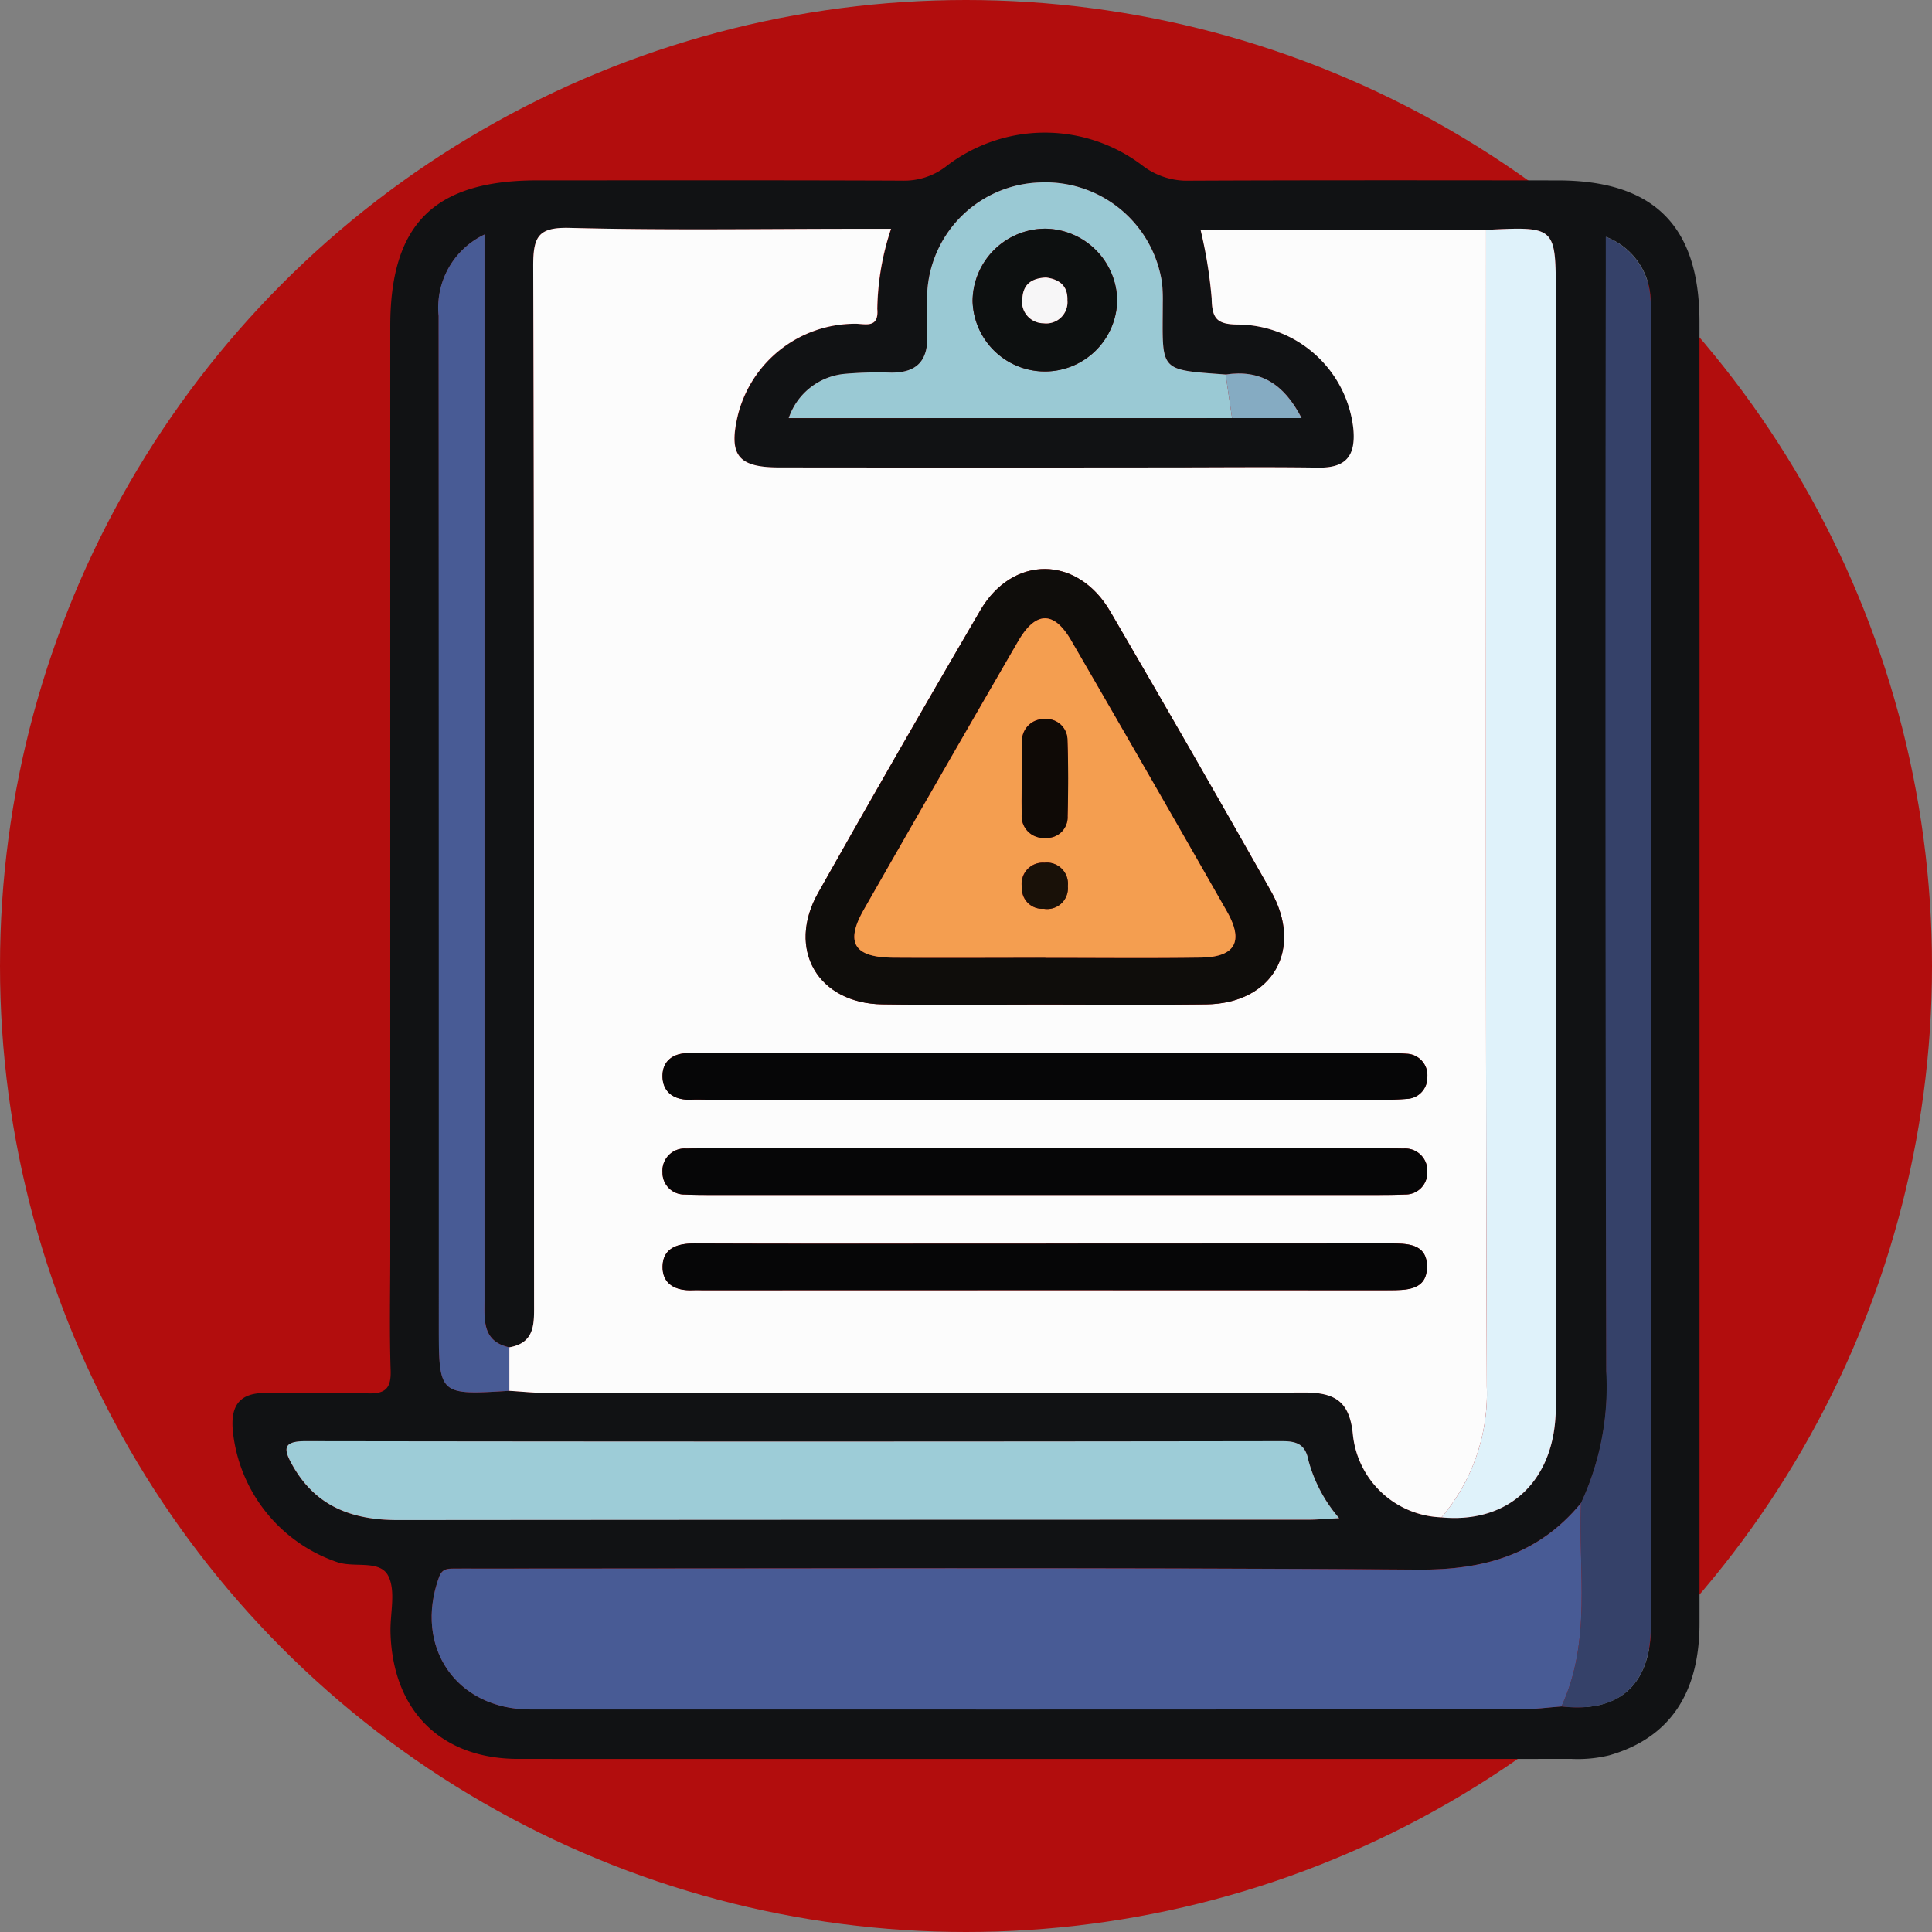 <svg xmlns="http://www.w3.org/2000/svg" xmlns:xlink="http://www.w3.org/1999/xlink" width="95" height="95" viewBox="0 0 95 95">
  <rect x="0" y="0" width="95" height="95" fill="#808080" stroke="none"/>
  <defs>
    <clipPath id="clip-path">
      <rect id="Rectángulo_349529" data-name="Rectángulo 349529" width="72.141" height="79.971" fill="none"/>
    </clipPath>
  </defs>
  <g id="Grupo_992582" data-name="Grupo 992582" transform="translate(-818 -2580)">
    <circle id="Elipse_5684" data-name="Elipse 5684" cx="47.5" cy="47.5" r="47.5" transform="translate(818 2580)" fill="#b20d0d"/>
    <g id="Grupo_992579" data-name="Grupo 992579" transform="translate(829.43 2586.52)">
      <g id="Grupo_992578" data-name="Grupo 992578" clip-path="url(#clip-path)">
        <path id="Trazado_706395" data-name="Trazado 706395" d="M72.139,41.3q0,16,0,31.991c0,3.5-1.51,5.658-4.433,6.5a6.517,6.517,0,0,1-1.85.178q-25.9.005-51.8,0c-3.794,0-6.176-2.363-6.284-6.209-.026-.936.268-2.012-.1-2.771-.405-.83-1.654-.406-2.51-.693A7.631,7.631,0,0,1,.02,63.849C-.1,62.592.35,61.967,1.637,61.975c1.664.011,3.33-.042,4.992.019.873.032,1.18-.222,1.15-1.126-.064-1.922-.019-3.849-.019-5.773q0-22.784,0-45.568c0-5.033,2.161-7.177,7.23-7.178,5.981,0,11.963-.011,17.944.013a3.367,3.367,0,0,0,2.139-.686,7.926,7.926,0,0,1,9.7-.035,3.6,3.6,0,0,0,2.284.723c6.033-.027,12.067-.018,18.1-.013,4.736,0,6.977,2.235,6.98,6.957q.007,16,0,31.991M49.153,14.039h3.419c-.868-1.693-2.036-2.4-3.734-2.142-3.335-.248-3.1-.122-3.091-3.524a8.468,8.468,0,0,0-.031-.934,5.786,5.786,0,0,0-5.981-4.987,5.724,5.724,0,0,0-5.562,5.263A18.9,18.9,0,0,0,34.159,9.9c.075,1.316-.507,1.935-1.828,1.906a18.707,18.707,0,0,0-2.179.057,3.222,3.222,0,0,0-2.8,2.18ZM66.312,67.388c-2.085,2.523-4.753,3.294-8,3.271-15.4-.112-30.794-.05-46.191-.05-.416,0-.832,0-1.249,0-.31,0-.563.011-.71.415-1.253,3.44.847,6.51,4.489,6.51q24.344,0,48.688-.005c.672,0,1.344-.093,2.016-.143,2.794.322,4.336-1.016,4.4-3.817,0-.156,0-.312,0-.468q0-31.965,0-63.93a6.735,6.735,0,0,0-.025-1.09,3.413,3.413,0,0,0-2.19-2.955V6.959q0,26.975.022,53.951a13.539,13.539,0,0,1-1.244,6.478m-52.7-5.519c.619.037,1.238.1,1.856.105,12.408.007,24.816.025,37.223-.021,1.544-.006,2.242.456,2.4,2.067a4.534,4.534,0,0,0,4.357,4.07c3.353.318,5.618-1.85,5.619-5.419q.009-27.334,0-54.668c0-3.391,0-3.391-3.43-3.222H47.606a22.485,22.485,0,0,1,.545,3.367c.018,1,.252,1.28,1.283,1.289a5.756,5.756,0,0,1,5.693,5.133c.123,1.352-.379,1.926-1.732,1.906-2.392-.035-4.785-.009-7.177-.009q-9.674,0-19.347,0c-2.026,0-2.487-.618-2-2.612a5.943,5.943,0,0,1,5.7-4.453c.5-.022,1.231.284,1.146-.728a12.99,12.99,0,0,1,.676-3.941H30.792c-4.733,0-9.468.079-14.2-.045-1.562-.041-1.809.426-1.8,1.872.055,17.009.033,34.018.042,51.026,0,.971.058,1.923-1.217,2.147-1.344-.295-1.217-1.354-1.217-2.345q0-25.194,0-50.387V5.01a3.979,3.979,0,0,0-2.257,4.007q.022,24.8.009,49.607c0,3.459,0,3.459,3.468,3.245m40.8,6.263A7.19,7.19,0,0,1,52.908,65.3c-.15-.784-.549-.953-1.29-.952q-24.015.029-48.029,0c-1.113,0-1.091.377-.651,1.164,1.147,2.048,2.941,2.72,5.2,2.715q22.377-.046,44.754-.018c.4,0,.809-.038,1.518-.074" transform="translate(0 0)" fill="#111214"/>
        <path id="Trazado_706396" data-name="Trazado 706396" d="M89.418,78.4a4.533,4.533,0,0,1-4.357-4.07c-.156-1.611-.854-2.072-2.4-2.067-12.408.046-24.816.027-37.224.021-.619,0-1.237-.068-1.856-.105l0-2.138c1.275-.224,1.218-1.176,1.217-2.147-.009-17.009.013-34.018-.042-51.026,0-1.446.243-1.913,1.8-1.872,4.73.124,9.465.045,14.2.045h1.594a12.98,12.98,0,0,0-.676,3.941c.086,1.012-.646.706-1.146.728a5.943,5.943,0,0,0-5.7,4.453c-.482,1.993-.022,2.609,2,2.612q9.674.011,19.348,0c2.393,0,4.785-.027,7.177.009,1.353.02,1.854-.554,1.731-1.906A5.755,5.755,0,0,0,79.4,19.748c-1.031-.009-1.265-.294-1.283-1.29a22.567,22.567,0,0,0-.545-3.367H91.609c0,18.961-.027,37.921.036,56.882A9.4,9.4,0,0,1,89.418,78.4M69.885,53.184c2.653,0,5.305.027,7.958-.007,3.275-.042,4.808-2.709,3.184-5.577q-3.907-6.9-7.9-13.75c-1.608-2.75-4.784-2.781-6.383-.052Q62.7,40.706,58.77,47.685c-1.568,2.779-.021,5.444,3.158,5.49,2.652.038,5.3.008,7.957.008m-.113,2.39H53.55c-.364,0-.728.012-1.092,0-.815-.026-1.361.387-1.343,1.165s.6,1.156,1.4,1.123c.311-.013.624,0,.936,0q16.456,0,32.912,0a13.264,13.264,0,0,0,1.4-.042,1.044,1.044,0,0,0,.958-1.057,1.058,1.058,0,0,0-1.012-1.16,11.746,11.746,0,0,0-1.246-.028H69.772m.066,6.973q8.267,0,16.534,0c.416,0,.832,0,1.247-.022a1.068,1.068,0,0,0,1.1-1.089,1.09,1.09,0,0,0-1.176-1.169c-.312-.009-.624-.008-.936-.008H53.226c-.312,0-.624,0-.936.008a1.091,1.091,0,0,0-1.177,1.169,1.069,1.069,0,0,0,1.1,1.09c.415.018.831.022,1.247.022q8.189,0,16.378,0m.148,2.393H66.71c-4.679,0-9.359.011-14.038-.009-.837,0-1.533.236-1.555,1.119s.647,1.222,1.493,1.18c.156-.008.312,0,.468,0q16.846,0,33.692,0c.919,0,1.958.025,1.934-1.2-.022-1.108-1-1.1-1.873-1.1q-8.423.019-16.846.007" transform="translate(-29.967 -10.31)" fill="#fcfcfc"/>
        <path id="Trazado_706397" data-name="Trazado 706397" d="M86.912,225.726c-.672.05-1.344.142-2.016.143q-24.344.012-48.688.005c-3.642,0-5.742-3.07-4.489-6.51.147-.4.4-.41.71-.415.416-.007.832,0,1.248,0,15.4,0,30.795-.062,46.191.05,3.25.024,5.919-.748,8-3.27-.132,3.352.533,6.781-.96,10" transform="translate(-21.56 -148.336)" fill="#485b95"/>
        <path id="Trazado_706398" data-name="Trazado 706398" d="M190.314,78.493a9.4,9.4,0,0,0,2.228-6.427c-.063-18.961-.035-37.921-.036-56.882,3.429-.17,3.429-.17,3.429,3.222q0,27.334,0,54.668c0,3.57-2.266,5.738-5.618,5.42" transform="translate(-130.864 -10.402)" fill="#dff2fa"/>
        <path id="Trazado_706399" data-name="Trazado 706399" d="M60.26,209.772c-.709.036-1.114.074-1.518.074q-22.377,0-44.754.018c-2.262,0-4.056-.667-5.2-2.715-.44-.786-.462-1.165.651-1.164q24.014.035,48.029,0c.74,0,1.139.168,1.29.952a7.19,7.19,0,0,0,1.506,2.832" transform="translate(-5.847 -141.64)" fill="#9dccd7"/>
        <path id="Trazado_706400" data-name="Trazado 706400" d="M209.2,88.683c1.493-3.221.828-6.65.96-10a13.545,13.545,0,0,0,1.243-6.478q-.059-26.975-.022-53.951V16.423a3.413,3.413,0,0,1,2.19,2.955,6.807,6.807,0,0,1,.025,1.09q0,31.965,0,63.93c0,.156,0,.312,0,.468-.061,2.8-1.6,4.14-4.4,3.817" transform="translate(-143.853 -11.293)" fill="#354169"/>
        <path id="Trazado_706401" data-name="Trazado 706401" d="M35.932,70.758q0,1.069,0,2.138c-3.468.214-3.468.214-3.468-3.245q0-24.8-.009-49.607a3.98,3.98,0,0,1,2.257-4.007v1.989q0,25.194,0,50.387c0,.991-.126,2.05,1.217,2.345" transform="translate(-22.318 -11.027)" fill="#485b95"/>
        <path id="Trazado_706402" data-name="Trazado 706402" d="M109.359,19.428h-21.8a3.223,3.223,0,0,1,2.8-2.18,18.7,18.7,0,0,1,2.179-.057c1.321.029,1.9-.59,1.828-1.906a18.83,18.83,0,0,1,.014-2.182A5.724,5.724,0,0,1,99.94,7.84a5.786,5.786,0,0,1,5.981,4.987,8.317,8.317,0,0,1,.031.934c-.008,3.4-.243,3.276,3.092,3.524l.315,2.142m-9.219-9.314a3.584,3.584,0,0,0-3.54,3.563,3.556,3.556,0,0,0,7.11-.031,3.583,3.583,0,0,0-3.57-3.533" transform="translate(-60.206 -5.389)" fill="#9ac9d4"/>
        <path id="Trazado_706403" data-name="Trazado 706403" d="M156.656,40.113l-.315-2.142c1.7-.259,2.865.449,3.734,2.142Z" transform="translate(-107.503 -26.074)" fill="#85abc2"/>
        <path id="Trazado_706404" data-name="Trazado 706404" d="M101.959,90.111c-2.652,0-5.305.03-7.957-.008-3.179-.046-4.726-2.711-3.158-5.49q3.934-6.973,7.973-13.888c1.6-2.728,4.775-2.7,6.383.052q4,6.845,7.9,13.75c1.624,2.869.092,5.536-3.184,5.577-2.652.034-5.305.007-7.958.007m.057-2.3c2.544,0,5.088.026,7.632-.009,1.7-.024,2.138-.788,1.295-2.268q-3.806-6.683-7.665-13.336c-.845-1.456-1.74-1.439-2.6.045q-3.819,6.586-7.59,13.2c-.93,1.629-.484,2.349,1.452,2.364,2.492.019,4.984,0,7.477,0" transform="translate(-62.041 -47.237)" fill="#0f0d0b"/>
        <path id="Trazado_706405" data-name="Trazado 706405" d="M86.356,144.9h16.69a11.667,11.667,0,0,1,1.246.028,1.057,1.057,0,0,1,1.011,1.16,1.043,1.043,0,0,1-.958,1.057,13.178,13.178,0,0,1-1.4.042q-16.456,0-32.912,0c-.312,0-.624-.014-.936,0-.8.033-1.379-.345-1.4-1.123s.529-1.191,1.343-1.165c.364.012.728,0,1.092,0H86.356" transform="translate(-46.551 -99.632)" fill="#060607"/>
        <path id="Trazado_706406" data-name="Trazado 706406" d="M86.419,162.182H70.041c-.416,0-.832,0-1.247-.022a1.07,1.07,0,0,1-1.1-1.089,1.091,1.091,0,0,1,1.177-1.169c.312-.009.624-.008.936-.008h33.379c.312,0,.624,0,.936.008a1.09,1.09,0,0,1,1.176,1.169,1.068,1.068,0,0,1-1.1,1.089c-.415.017-.832.022-1.247.022H86.419" transform="translate(-46.547 -109.945)" fill="#060607"/>
        <path id="Trazado_706407" data-name="Trazado 706407" d="M86.573,174.861q8.423,0,16.846-.007c.874,0,1.851-.008,1.873,1.1.024,1.225-1.016,1.2-1.934,1.2q-16.846-.009-33.692,0c-.156,0-.312-.007-.468,0-.847.042-1.516-.3-1.493-1.18s.718-1.123,1.555-1.119c4.679.02,9.359.009,14.038.009h3.276" transform="translate(-46.555 -120.232)" fill="#060607"/>
        <path id="Trazado_706408" data-name="Trazado 706408" d="M120.044,15.125a3.583,3.583,0,0,1,3.57,3.533,3.556,3.556,0,0,1-7.11.031,3.585,3.585,0,0,1,3.54-3.563m.067,2.4c-.615.03-1.093.26-1.154.968a1.061,1.061,0,0,0,1.032,1.281,1.047,1.047,0,0,0,1.179-1.138c.022-.7-.385-1.025-1.056-1.112" transform="translate(-80.11 -10.4)" fill="#0d1010"/>
        <path id="Trazado_706409" data-name="Trazado 706409" d="M107.286,93.137c-2.492,0-4.985.015-7.477,0-1.936-.015-2.382-.735-1.452-2.364q3.774-6.612,7.59-13.2c.86-1.483,1.755-1.5,2.6-.044q3.86,6.651,7.665,13.335c.843,1.48.408,2.244-1.295,2.268-2.544.035-5.088.009-7.632.009M106.132,84.2h-.011c0,.623-.017,1.246,0,1.867a1.07,1.07,0,0,0,1.158,1.175,1.017,1.017,0,0,0,1.095-1.068c.032-1.244.037-2.49-.007-3.733a1.038,1.038,0,0,0-1.135-1.039,1.07,1.07,0,0,0-1.1,1.086c-.027.569-.006,1.141-.006,1.711m1.1,4.266a1.038,1.038,0,0,0-1.1,1.2,1,1,0,0,0,1.074,1.065,1.022,1.022,0,0,0,1.181-1.114,1.038,1.038,0,0,0-1.155-1.15" transform="translate(-67.311 -52.565)" fill="#f49e50"/>
        <path id="Trazado_706410" data-name="Trazado 706410" d="M125.495,22.812c.671.087,1.078.416,1.056,1.112a1.047,1.047,0,0,1-1.179,1.138,1.061,1.061,0,0,1-1.032-1.281c.061-.708.539-.939,1.154-.968" transform="translate(-85.494 -15.686)" fill="#f7f6f7"/>
        <path id="Trazado_706411" data-name="Trazado 706411" d="M124.235,95.115c0-.57-.022-1.142.006-1.711a1.07,1.07,0,0,1,1.1-1.086,1.038,1.038,0,0,1,1.135,1.039c.043,1.243.038,2.489.007,3.733a1.017,1.017,0,0,1-1.095,1.068,1.069,1.069,0,0,1-1.158-1.174c-.022-.622,0-1.245,0-1.867h.011" transform="translate(-85.415 -63.479)" fill="#0f0a06"/>
        <path id="Trazado_706412" data-name="Trazado 706412" d="M125.379,114.931a1.037,1.037,0,0,1,1.154,1.15,1.021,1.021,0,0,1-1.181,1.114,1,1,0,0,1-1.073-1.065,1.037,1.037,0,0,1,1.1-1.2" transform="translate(-85.455 -79.029)" fill="#191108"/>
      </g>
    </g>
  </g>
</svg>
